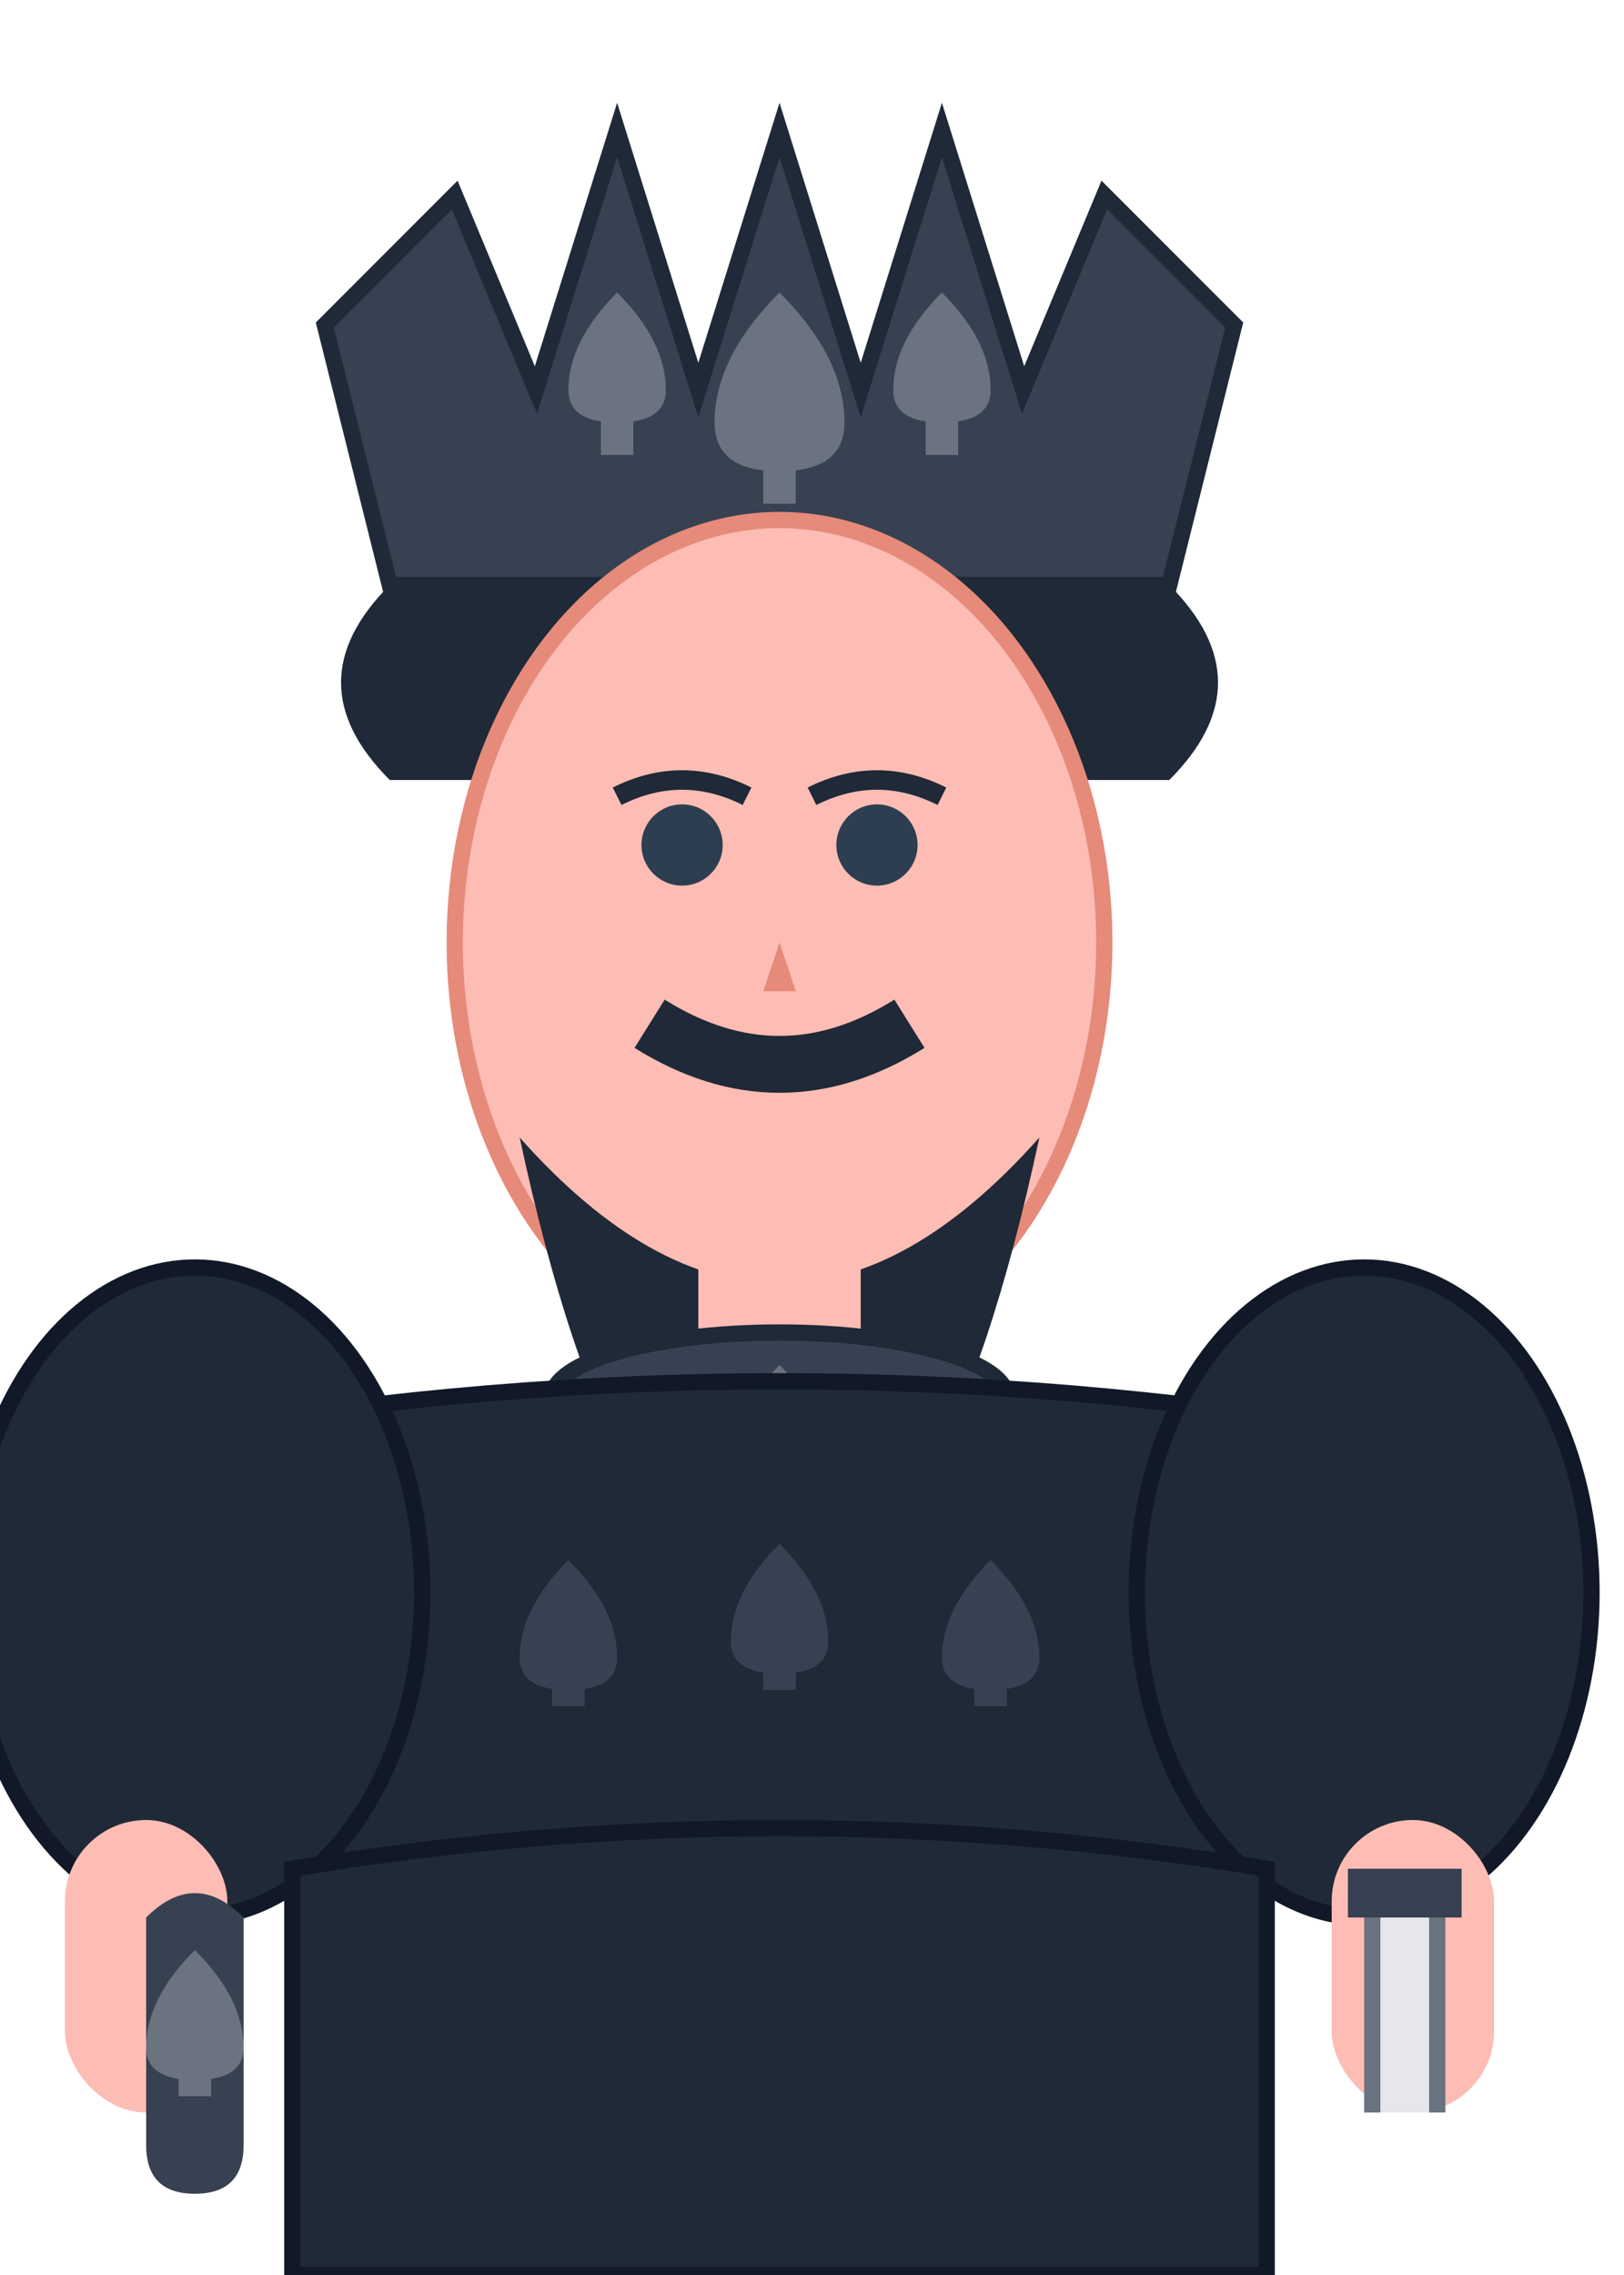 <svg viewBox="0 0 100 140" xmlns="http://www.w3.org/2000/svg">
  <!-- Crown -->
  <path d="M20 20 L28 12 L33 24 L38 8 L43 24 L48 8 L53 24 L58 8 L63 24 L68 12 L76 20 L72 36 L24 36 Z" 
        fill="#374151" stroke="#1F2937" stroke-width="1"/>
  
  <!-- Crown jewels (spades) -->
  <path d="M38 18 Q35 21 35 24 Q35 26 38 26 Q41 26 41 24 Q41 21 38 18 Z" fill="#6B7280"/>
  <rect x="37" y="24" width="2" height="4" fill="#6B7280"/>
  
  <path d="M48 18 Q44 22 44 26 Q44 29 48 29 Q52 29 52 26 Q52 22 48 18 Z" fill="#6B7280"/>
  <rect x="47" y="26" width="2" height="5" fill="#6B7280"/>
  
  <path d="M58 18 Q55 21 55 24 Q55 26 58 26 Q61 26 61 24 Q61 21 58 18 Z" fill="#6B7280"/>
  <rect x="57" y="24" width="2" height="4" fill="#6B7280"/>

  <!-- Hair -->
  <path d="M24 36 Q18 42 24 48 L72 48 Q78 42 72 36" fill="#1F2937"/>
  
  <!-- Face -->
  <ellipse cx="48" cy="58" rx="20" ry="26" fill="#FDBCB4" stroke="#E68A7A" stroke-width="1"/>

  <!-- Eyes -->
  <circle cx="42" cy="52" r="2.5" fill="#2C3E50"/>
  <circle cx="54" cy="52" r="2.5" fill="#2C3E50"/>
  <path d="M38 49 Q42 47 46 49" stroke="#1F2937" stroke-width="1.2" fill="none"/>
  <path d="M50 49 Q54 47 58 49" stroke="#1F2937" stroke-width="1.2" fill="none"/>

  <!-- Nose -->
  <path d="M48 58 L47 61 L49 61 Z" fill="#E68A7A"/>

  <!-- Mustache -->
  <path d="M40 63 Q48 68 56 63" stroke="#1F2937" stroke-width="3.5" fill="none"/>

  <!-- Beard -->
  <path d="M32 70 Q48 88 64 70 Q58 98 48 98 Q38 98 32 70" fill="#1F2937"/>
  
  <!-- Neck -->
  <rect x="43" y="78" width="10" height="10" fill="#FDBCB4"/>
  
  <!-- Royal collar -->
  <ellipse cx="48" cy="86" rx="14" ry="4" fill="#374151" stroke="#1F2937" stroke-width="1"/>
  <path d="M48 84 Q45 87 45 90 Q45 92 48 92 Q51 92 51 90 Q51 87 48 84 Z" fill="#6B7280"/>
  <rect x="47" y="90" width="2" height="3" fill="#6B7280"/>

  <!-- Royal robe -->
  <path d="M12 88 Q48 82 84 88 L84 115 Q48 122 12 115 Z" fill="#1F2937" stroke="#111827" stroke-width="1"/>
  
  <!-- Spade pattern trim -->
  <path d="M22 95 Q19 98 19 101 Q19 103 22 103 Q25 103 25 101 Q25 98 22 95 Z" fill="#374151"/>
  <rect x="21" y="101" width="2" height="3" fill="#374151"/>
  
  <path d="M35 96 Q32 99 32 102 Q32 104 35 104 Q38 104 38 102 Q38 99 35 96 Z" fill="#374151"/>
  <rect x="34" y="102" width="2" height="3" fill="#374151"/>
  
  <path d="M48 95 Q45 98 45 101 Q45 103 48 103 Q51 103 51 101 Q51 98 48 95 Z" fill="#374151"/>
  <rect x="47" y="101" width="2" height="3" fill="#374151"/>
  
  <path d="M61 96 Q58 99 58 102 Q58 104 61 104 Q64 104 64 102 Q64 99 61 96 Z" fill="#374151"/>
  <rect x="60" y="102" width="2" height="3" fill="#374151"/>
  
  <path d="M74 95 Q71 98 71 101 Q71 103 74 103 Q77 103 77 101 Q77 98 74 95 Z" fill="#374151"/>
  <rect x="73" y="101" width="2" height="3" fill="#374151"/>
  
  <!-- Sleeves -->
  <ellipse cx="12" cy="98" rx="14" ry="20" fill="#1F2937" stroke="#111827" stroke-width="1"/>
  <ellipse cx="84" cy="98" rx="14" ry="20" fill="#1F2937" stroke="#111827" stroke-width="1"/>
  
  <!-- Arms -->
  <rect x="4" y="112" width="10" height="18" fill="#FDBCB4" rx="5"/>
  <rect x="82" y="112" width="10" height="18" fill="#FDBCB4" rx="5"/>
  
  <!-- Sword (right hand) -->
  <rect x="84" y="115" width="5" height="15" fill="#6B7280"/>
  <rect x="83" y="115" width="7" height="3" fill="#374151"/>
  <rect x="85" y="118" width="3" height="12" fill="#E5E7EB"/>
  
  <!-- Shield (left hand) -->
  <path d="M9 118 L9 132 Q9 135 12 135 Q15 135 15 132 L15 118 Q12 115 9 118 Z" fill="#374151"/>
  <path d="M12 120 Q9 123 9 126 Q9 128 12 128 Q15 128 15 126 Q15 123 12 120 Z" fill="#6B7280"/>
  <rect x="11" y="126" width="2" height="3" fill="#6B7280"/>
  
  <!-- Robe skirt -->
  <path d="M18 115 Q48 110 78 115 L78 140 L18 140 Z" fill="#1F2937" stroke="#111827" stroke-width="1"/>
</svg>